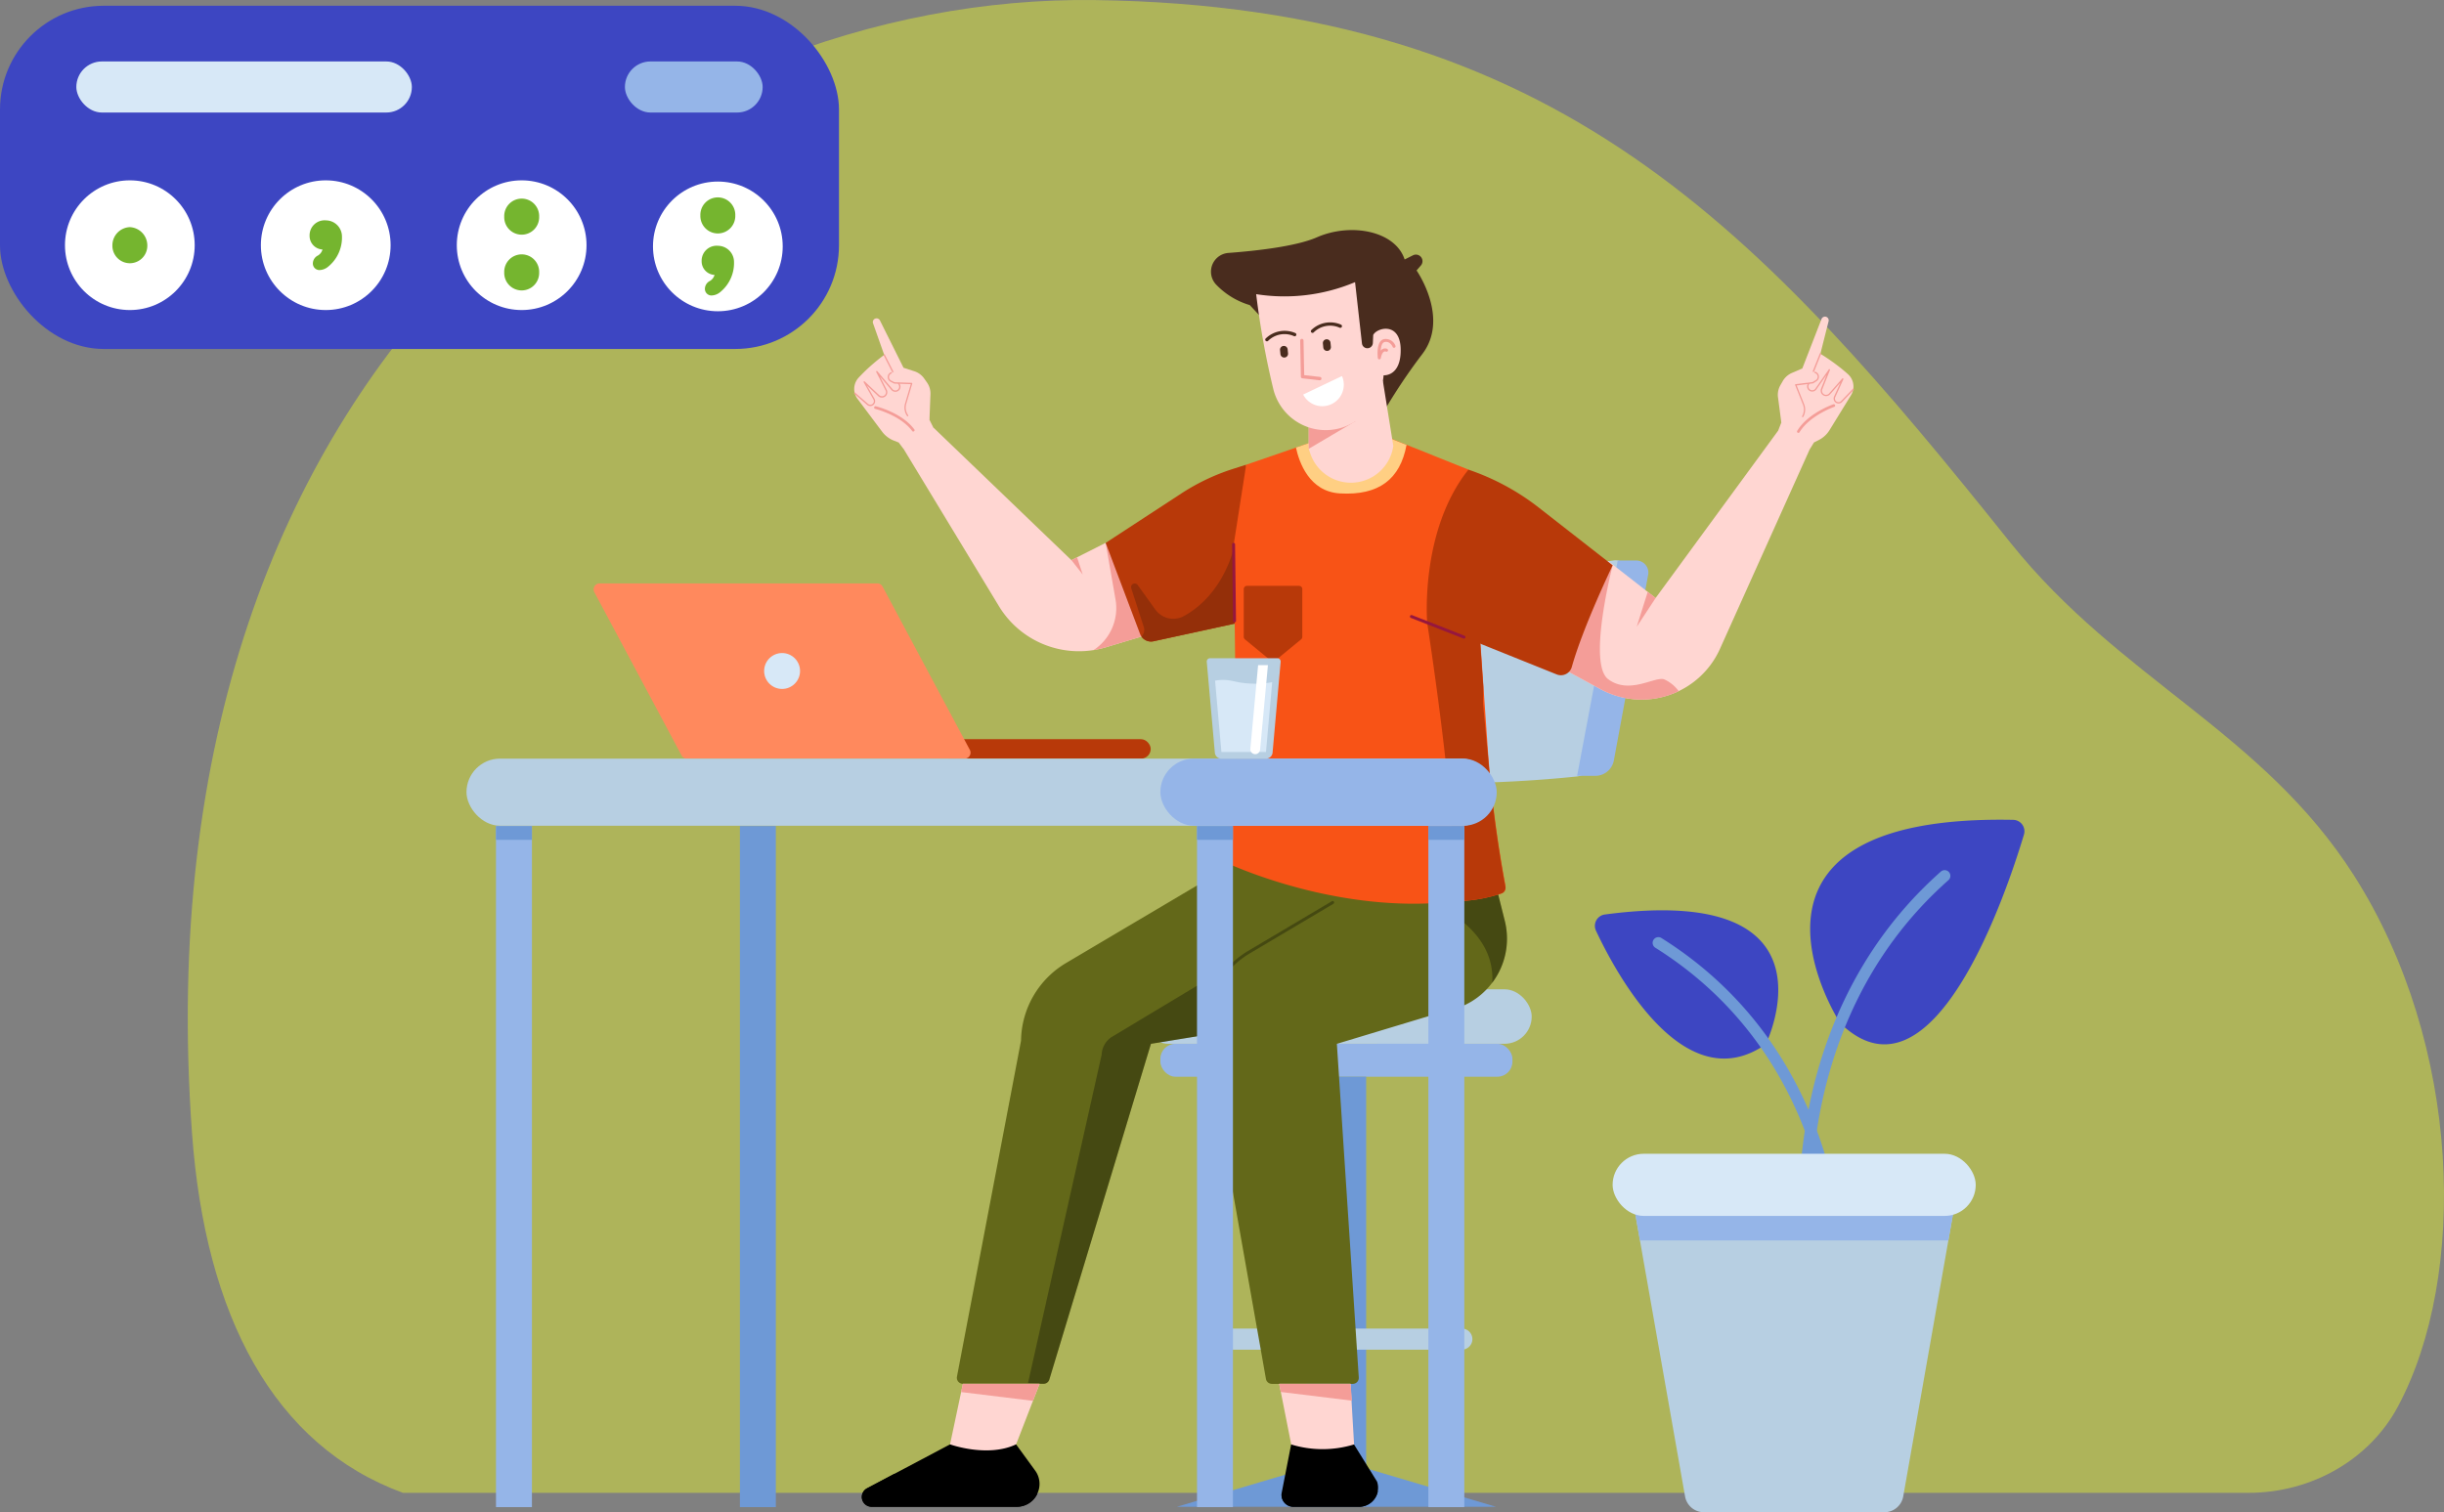 <svg xmlns="http://www.w3.org/2000/svg" width="390.324" height="241.569" viewBox="0 0 390.324 241.569">
  <rect x="0" y="0" width="390.324" height="241.569" fill="#808080" stroke="none"/>
  <g id="Grupo_137038" data-name="Grupo 137038" transform="translate(-332.01 -2532.667)">
    <g id="Grupo_116521" data-name="Grupo 116521" transform="translate(375 2522.667)">
      <g id="Grupo_114351" data-name="Grupo 114351" transform="translate(-13 10)">
        <path id="Trazado_168713" data-name="Trazado 168713" d="M333.638,238.471c10.078,0,19.313-5.308,23.841-13.746,11.185-20.848,10.278-57.776-6.993-84.872-14.618-22.936-37.348-31.275-54.841-53.125C255.942,37.131,223.523.992,149.335.01,80.321-.9-3.877,55.4,5.2,180.988c2.116,29.226,13.061,49.923,33.692,57.483Z" transform="translate(-4.527 0.001)" fill="#dce736" opacity="0.507"/>
      </g>
    </g>
    <g id="Grupo_136767" data-name="Grupo 136767" transform="translate(514.261 2622.151)">
      <path id="Trazado_171839" data-name="Trazado 171839" d="M302.63,199.29h9.831l-8.81,52.21H293.82Z" transform="translate(-256.532 -171.615)" fill="#6e99d6"/>
      <rect id="Rectángulo_44092" data-name="Rectángulo 44092" width="56.224" height="5.26" rx="2.4" transform="translate(59.296 82.515) rotate(180)" fill="#95b5e8"/>
      <rect id="Rectángulo_44093" data-name="Rectángulo 44093" width="62.373" height="8.705" rx="4.353" transform="translate(62.373 77.255) rotate(180)" fill="#b7cfe2"/>
      <rect id="Rectángulo_44094" data-name="Rectángulo 44094" width="9.5" height="62.562" transform="translate(35.936 145.072) rotate(180)" fill="#6e99d6"/>
      <path id="Trazado_171840" data-name="Trazado 171840" d="M272.941,181.21a208.1,208.1,0,0,0,42.485.021,3.034,3.034,0,0,0,2.567-2.4l5.486-29.714a1.946,1.946,0,0,0-2.241-2.393,147.255,147.255,0,0,1-41.37-.021,2.953,2.953,0,0,0-3.119,2.388L271.263,178.8a1.934,1.934,0,0,0,1.678,2.4Z" transform="translate(-245.82 -146.676)" fill="#b7cfe2"/>
      <path id="Trazado_171841" data-name="Trazado 171841" d="M361.78,146.78H364.7a1.933,1.933,0,0,1,1.92,2.414l-5.46,29.566a3.012,3.012,0,0,1-2.814,2.414H355.3Z" transform="translate(-285.674 -146.725)" fill="#95b5e8"/>
      <path id="Trazado_171842" data-name="Trazado 171842" d="M233.74,428.629h51L263.99,422.48h-9.5Z" transform="translate(-228.054 -277.408)" fill="#6e99d6"/>
      <path id="Trazado_171843" data-name="Trazado 171843" d="M242.638,380.03h40.044a1.69,1.69,0,0,1,1.688,1.688h0a1.69,1.69,0,0,1-1.688,1.688H242.638a1.69,1.69,0,0,1-1.688-1.688h0A1.69,1.69,0,0,1,242.638,380.03Z" transform="translate(-231.471 -257.287)" fill="#b7cfe2"/>
    </g>
    <g id="Grupo_136776" data-name="Grupo 136776" transform="translate(468.42 2569.421)">
      <g id="Grupo_136769" data-name="Grupo 136769" transform="translate(0 14.096)">
        <path id="Trazado_171844" data-name="Trazado 171844" d="M190.89,139.169l-7.774,2.341a15.3,15.3,0,0,1-1.962.447,14.943,14.943,0,0,1-15.117-7.012L150.82,109.839a11,11,0,0,1,4.76-3.419l22.029,21.171,5.465-2.761,7.811,14.333Z" transform="translate(-142.909 -88.961)" fill="#ffd6d2"/>
        <g id="Grupo_136768" data-name="Grupo 136768">
          <path id="Trazado_171845" data-name="Trazado 171845" d="M148.461,90.7l-4.76,3.419-.789-1.052-.763-.3a4.311,4.311,0,0,1-1.883-1.425l-3.934-5.244a2.651,2.651,0,0,1,.174-3.387c.452-.489,1.015-1.057,1.7-1.678l.174-.158c.615-.547,1.32-1.136,2.125-1.741a.016.016,0,0,0,.011-.005h0l.011-.011c.005-.005.016-.011.021-.016h.005a.291.291,0,0,1,.042-.032h0l-1.773-5.018a.591.591,0,0,1,.021-.5.574.574,0,0,1,.2-.221.6.6,0,0,1,.868.231l8.547,17.148Z" transform="translate(-135.79 -73.227)" fill="#ffd6d2"/>
          <path id="Trazado_171846" data-name="Trazado 171846" d="M148.013,103.948a.276.276,0,0,1-.074-.063c-1.857-2.52-5.865-3.524-5.907-3.535a.214.214,0,1,1,.1-.416c.168.042,4.2,1.052,6.149,3.7a.212.212,0,0,1-.047.3.232.232,0,0,1-.226.021Z" transform="translate(-138.666 -85.884)" fill="#f49d98"/>
          <path id="Trazado_171847" data-name="Trazado 171847" d="M138.01,92.32a.75.75,0,0,1-.158-.105l-2.036-1.767a.108.108,0,0,1,.142-.163l2.036,1.767a.566.566,0,0,0,.863-.71l-1.552-2.73a.105.105,0,0,1,.026-.137.111.111,0,0,1,.142.005l2.309,2.178a.659.659,0,0,0,.836.047.645.645,0,0,0,.184-.8l-1.494-2.946a.1.1,0,0,1,.037-.137.106.106,0,0,1,.142.021l2.42,2.861a.605.605,0,0,0,1-.668l-2.42-4.76a.106.106,0,0,1,.189-.095l2.42,4.76a.815.815,0,0,1-.279,1.052.824.824,0,0,1-1.078-.153l-1.83-2.157,1.078,2.125a.858.858,0,0,1-1.157,1.152.8.8,0,0,1-.2-.142l-1.794-1.688,1.2,2.109A.782.782,0,0,1,138,92.32Z" transform="translate(-135.78 -78.39)" fill="#f49d98"/>
          <line id="Línea_708" data-name="Línea 708" transform="translate(4.813 5.835)" fill="#ffd6d2"/>
          <path id="Trazado_171848" data-name="Trazado 171848" d="M152.9,92.5a3.058,3.058,0,0,0-.563-1.9l-.437-.621a3.071,3.071,0,0,0-1.578-1.162l-1.657-.537-2.025.794a.725.725,0,0,0-.063,1.32l.568.289,2.756.095-.952,3.2a2.254,2.254,0,0,0,2.725,2.825l1.068-.279L152.9,92.5Z" transform="translate(-140.709 -80.362)" fill="#ffd6d2"/>
          <path id="Trazado_171849" data-name="Trazado 171849" d="M149.109,96.631s-.026-.021-.037-.032a2.328,2.328,0,0,1-.326-2.025l.91-3.072-2.619-.089a.108.108,0,0,1-.047-.011l-.568-.289a.828.828,0,0,1,.074-1.51.1.1,0,0,1,.137.063.105.105,0,0,1-.063.137.614.614,0,0,0-.053,1.12l.547.279,2.73.089a.11.11,0,0,1,.084.042.1.1,0,0,1,.016.095l-.952,3.2a2.122,2.122,0,0,0,.3,1.841.108.108,0,0,1-.026.147.1.1,0,0,1-.11.005Z" transform="translate(-140.609 -80.986)" fill="#f49d98"/>
        </g>
        <path id="Trazado_171850" data-name="Trazado 171850" d="M201.76,146.268l1.8,2.283-.9-2.74Z" transform="translate(-167.055 -107.632)" fill="#f49d98"/>
        <path id="Trazado_171851" data-name="Trazado 171851" d="M218.226,155.754l-7.774,2.341a15.291,15.291,0,0,1-1.962.447h0a8.02,8.02,0,0,0,3.5-8.09l-1.578-9.042,7.811,14.333Z" transform="translate(-170.245 -105.546)" fill="#f49d98"/>
        <path id="Trazado_171852" data-name="Trazado 171852" d="M237.934,141.939l-5.186,1.131-12.961,2.819a1.856,1.856,0,0,1-1.915-.757,1.884,1.884,0,0,1-.221-.405l-5.5-14.554,12.1-7.906a34.048,34.048,0,0,1,8.19-3.9l2.13-.684,3.361,24.259Z" transform="translate(-171.979 -94.298)" fill="#b83909"/>
        <path id="Trazado_171853" data-name="Trazado 171853" d="M236.407,154.963l-12.961,2.819a1.856,1.856,0,0,1-1.915-.757h0a1.517,1.517,0,0,0,.363-1.541l-1.994-6.165a.584.584,0,0,1,1.031-.521l2.8,3.9a3.536,3.536,0,0,0,4.545,1.073c6.465-3.529,8.032-11,8.032-11l.089,12.187Z" transform="translate(-175.639 -106.191)" fill="#942f09"/>
      </g>
      <g id="Grupo_136772" data-name="Grupo 136772" transform="translate(1.225 100.277)">
        <path id="Trazado_171854" data-name="Trazado 171854" d="M167.932,321.1h12.887a.953.953,0,0,0,.915-.679l16.232-53.641,5.875-.957,26.337-4.276a11.721,11.721,0,0,0,9.494-14.439l-1.8-7.175-25.09-2.861L184.4,253.881a14.64,14.64,0,0,0-7.18,12.393l-10.236,53.683a.96.96,0,0,0,.942,1.136Z" transform="translate(-151.788 -237.07)" fill="#636819"/>
        <path id="Trazado_171855" data-name="Trazado 171855" d="M188.57,334l2.462.089a.961.961,0,0,0,.952-.679l16.222-53.615,13.36-2.172,1.047-6.023,2.919-7.069-23.707,14.244a3.585,3.585,0,0,0-1.494,2.777L188.57,334Z" transform="translate(-162.027 -250.086)" opacity="0.3"/>
        <path id="Trazado_171856" data-name="Trazado 171856" d="M288.393,258.5a11.685,11.685,0,0,1-7.5,4.539l-17.316,5.228,3.5,53.3a.956.956,0,0,1-.957,1.02H253.193a.959.959,0,0,1-.942-.789L243.1,270.066c-1.12-6.323.279-11.567,6.012-17.263l11.314-12.419.316-.184,27.852,1.231,1.8,7.175a11.7,11.7,0,0,1-1.994,9.9Z" transform="translate(-187.706 -238.554)" fill="#636819"/>
        <path id="Trazado_171857" data-name="Trazado 171857" d="M276.238,396.82l.563,9.678-4.839,3.719-5.2-3.719-1.92-9.678Z" transform="translate(-198.18 -312.792)" fill="#ffd6d2"/>
        <path id="Trazado_171858" data-name="Trazado 171858" d="M264.84,396.82l.258,1.3,11.362,1.389-.221-2.693Z" transform="translate(-198.18 -312.792)" fill="#f49d98"/>
        <g id="Grupo_136770" data-name="Grupo 136770" transform="translate(0 84.028)">
          <path id="Trazado_171859" data-name="Trazado 171859" d="M179.2,396.82l-3.75,9.678-4.839,3.719L164.9,406.5l2.051-9.678Z" transform="translate(-150.808 -396.82)" fill="#ffd6d2"/>
          <path id="Trazado_171860" data-name="Trazado 171860" d="M168.549,396.82l-.279,1.315,11.472,1.4,1.052-2.719Z" transform="translate(-152.405 -396.82)" fill="#f49d98"/>
          <path id="Trazado_171861" data-name="Trazado 171861" d="M166.134,423.105a3.6,3.6,0,0,1-3.287,2.072h-23.17a1.566,1.566,0,0,1-.731-2.951l4.382-2.32h0l8.874-4.7s5.97,2.162,10.546,0l3.04,4.176a3.594,3.594,0,0,1,.342,3.714Z" transform="translate(-138.108 -405.537)"/>
          <path id="Trazado_171862" data-name="Trazado 171862" d="M166.134,427.338a3.6,3.6,0,0,1-3.287,2.072h-23.17a1.566,1.566,0,0,1-.731-2.951l4.382-2.32h0s2.13.273,2.9,3.193h19.909Z" transform="translate(-138.108 -409.77)"/>
        </g>
        <path id="Trazado_171863" data-name="Trazado 171863" d="M244.91,286.76a.242.242,0,0,1-.237-.2l-2.393-13.655a14.343,14.343,0,0,1,6.77-14.728l13.413-7.958a.238.238,0,1,1,.242.41l-13.413,7.958a13.852,13.852,0,0,0-6.543,14.233l2.393,13.655a.243.243,0,0,1-.195.279H244.9Z" transform="translate(-187.386 -243.286)" fill="#454911"/>
        <path id="Trazado_171864" data-name="Trazado 171864" d="M304.323,258.495c.815-13.224-21.855-17.268-27.973-18.121l.316-.184,27.852,1.231,1.8,7.175a11.7,11.7,0,0,1-1.994,9.9Z" transform="translate(-203.635 -238.549)" opacity="0.3"/>
        <g id="Grupo_136771" data-name="Grupo 136771" transform="translate(67.032 93.712)">
          <path id="Trazado_171865" data-name="Trazado 171865" d="M280.929,422.678a3.052,3.052,0,0,1-3.019,2.514H267.458a1.908,1.908,0,0,1-1.909-1.978v-.132l1.536-7.853a17.177,17.177,0,0,0,10.041,0l3.682,5.939a3,3,0,0,1,.11,1.515Z" transform="translate(-265.547 -415.23)"/>
          <path id="Trazado_171866" data-name="Trazado 171866" d="M265.559,429.742a1.9,1.9,0,0,0,1.909,1.978H277.92a3.066,3.066,0,0,0,3.019-2.514,3.5,3.5,0,0,1-2.63,1.247c-1.741-.252-2.136-1.331-4.866-1.436s-5.334,1.473-6.254,1.452a2.976,2.976,0,0,1-1.625-.731Z" transform="translate(-265.552 -421.762)"/>
        </g>
      </g>
      <path id="Trazado_171867" data-name="Trazado 171867" d="M293,180.991a.961.961,0,0,1-.6,1.073,23.867,23.867,0,0,1-6.491,1.226c-.463.037-.931.079-1.4.116-.342.026-.694.058-1.036.084-16.532,1.483-31.655-4.787-34.905-6.244a.953.953,0,0,1-.552-.994l2-15.712-.421-34.227,1.988-12.724,7.948-2.735.026-.011,5.234-1.8h8.995l3.046,1.22.389.153,9.884,3.961s1.8,26.468,3.13,45.578a200.01,200.01,0,0,0,2.788,21.035Z" transform="translate(-188.97 -76.107)" fill="#f85316"/>
      <path id="Trazado_171868" data-name="Trazado 171868" d="M287.593,110.413c-1.015,5.491-4.418,8.121-10.646,7.758-4.913-.289-6.517-5.007-7.017-7.327l5.234-1.8h8.995l3.046,1.22Z" transform="translate(-199.367 -76.106)" fill="#ffcf83"/>
      <path id="Trazado_171869" data-name="Trazado 171869" d="M313.773,209.361c.473-.037.942-.079,1.4-.116a23.824,23.824,0,0,0,6.491-1.22.966.966,0,0,0,.6-1.073,201.249,201.249,0,0,1-2.788-21.035c-.126-1.231-.247-2.472-.363-3.708-.032-.363-.068-.726-.1-1.084-.095-1.015-.184-2.025-.279-3.035-.1-1.157.063-2.346-.026-3.487-.142-1.72-.331-4.781-.458-6.454-1.162-3.456-2.13-4.339-2.13-4.339l-6.359.926s5.47,34.811,4,44.631Z" transform="translate(-218.252 -102.068)" fill="#b83909"/>
      <path id="Trazado_171870" data-name="Trazado 171870" d="M263.243,163.017l-4.171,3.429a.5.5,0,0,1-.636,0l-4.171-3.429a.5.5,0,0,1-.184-.389v-7.653a.505.505,0,0,1,.5-.5h8.348a.505.505,0,0,1,.5.5v7.653a.5.5,0,0,1-.184.389Z" transform="translate(-191.854 -97.64)" fill="#b83909"/>
      <g id="Grupo_136773" data-name="Grupo 136773" transform="translate(56.98)">
        <path id="Trazado_171871" data-name="Trazado 171871" d="M250.337,58.417a12.273,12.273,0,0,1-5.4-3.287,3,3,0,0,1,1.962-5.05c4.429-.331,10.8-1.036,14.144-2.5,5.444-2.378,12.519-1.02,14.007,3.545l1.331-.668a1.049,1.049,0,0,1,1.262,1.625l-.689.794s5.376,7.669.842,13.45a92.054,92.054,0,0,0-8.137,12.8l-19.325-20.7Z" transform="translate(-244.108 -46.428)" fill="#492c1e"/>
        <path id="Trazado_171872" data-name="Trazado 171872" d="M285.645,92.16l1.673,10.425h0a6.838,6.838,0,0,1-6.77,5.875h0a6.841,6.841,0,0,1-6.486-4.666l-.252-.747v-6.57l11.84-4.318Z" transform="translate(-258.187 -68.105)" fill="#ffd6d2"/>
        <path id="Trazado_171873" data-name="Trazado 171873" d="M281.264,102.537l-7.464,4.408V100.38Z" transform="translate(-258.182 -72.002)" fill="#f49d98"/>
        <path id="Trazado_171874" data-name="Trazado 171874" d="M257.85,64.155A131.844,131.844,0,0,0,260.6,79.367a8.619,8.619,0,0,0,12.266,5.57,9.568,9.568,0,0,0,5.339-7.822s2.8.247,2.725-4.171-3.808-3.451-4.387-2.267l-.058,1.283a.87.87,0,0,1-.531.763h0a.872.872,0,0,1-1.21-.7l-1.1-9.789A29.06,29.06,0,0,1,257.85,64.155Z" transform="translate(-250.621 -53.918)" fill="#ffd6d2"/>
        <path id="Trazado_171875" data-name="Trazado 171875" d="M274.371,86.072h-.058l-2.751-.31a.267.267,0,0,1-.237-.263l-.116-5.775a.28.28,0,0,1,.263-.274.269.269,0,0,1,.273.263l.111,5.539,2.52.284a.271.271,0,0,1,.237.3A.269.269,0,0,1,274.371,86.072Z" transform="translate(-256.954 -62.081)" fill="#f49d98"/>
        <path id="Trazado_171876" data-name="Trazado 171876" d="M278.838,81.448h0a.606.606,0,0,0,.547-.668l-.063-.636a.606.606,0,0,0-.668-.547h0a.606.606,0,0,0-.547.668l.063.636A.606.606,0,0,0,278.838,81.448Z" transform="translate(-260.222 -62.149)" fill="#492c1e"/>
        <path id="Trazado_171877" data-name="Trazado 171877" d="M265.828,83.458h0a.606.606,0,0,0,.547-.668l-.063-.636a.606.606,0,0,0-.668-.547h0a.606.606,0,0,0-.547.668l.063.636A.606.606,0,0,0,265.828,83.458Z" transform="translate(-254.055 -63.101)" fill="#492c1e"/>
        <path id="Trazado_171878" data-name="Trazado 171878" d="M272.12,93.716a3.436,3.436,0,0,0,6.2-2.956Z" transform="translate(-257.386 -67.442)" fill="#fff"/>
        <path id="Trazado_171879" data-name="Trazado 171879" d="M274.752,76.138a.292.292,0,0,1-.226-.084.267.267,0,0,1,.016-.379,4.33,4.33,0,0,1,4.739-.852.269.269,0,0,1-.247.479,3.728,3.728,0,0,0-4.134.768.254.254,0,0,1-.158.068Z" transform="translate(-258.492 -59.716)" fill="#492c1e"/>
        <path id="Trazado_171880" data-name="Trazado 171880" d="M260.9,78.7a.292.292,0,0,1-.226-.084.267.267,0,0,1,.016-.379,4.33,4.33,0,0,1,4.739-.852.269.269,0,0,1-.247.479,3.72,3.72,0,0,0-4.129.768.254.254,0,0,1-.158.068Z" transform="translate(-251.927 -60.929)" fill="#492c1e"/>
        <path id="Trazado_171881" data-name="Trazado 171881" d="M294.982,82.74h.011a.243.243,0,0,0,.242-.205c.032-.205.184-.836.489-1.015a.371.371,0,0,1,.342-.016.236.236,0,0,0,.305-.142.24.24,0,0,0-.142-.305.854.854,0,0,0-.752.058,1,1,0,0,0-.263.231c.042-.626.2-1.262.61-1.368.868-.221,1.289.731,1.3.773a.241.241,0,0,0,.442-.195,1.656,1.656,0,0,0-1.862-1.041c-1.236.316-.978,2.74-.947,3.019a.241.241,0,0,0,.226.21Z" transform="translate(-268.097 -62.089)" fill="#f49d98"/>
      </g>
      <path id="Trazado_171882" data-name="Trazado 171882" d="M250.929,154.118a.236.236,0,0,1-.237-.237l-.153-12.219a.24.24,0,0,1,.237-.242h0a.236.236,0,0,1,.237.237l.153,12.219a.24.24,0,0,1-.237.242Z" transform="translate(-190.176 -91.455)" fill="#96173e"/>
      <g id="Grupo_136775" data-name="Grupo 136775" transform="translate(88.778 13.824)">
        <path id="Trazado_171883" data-name="Trazado 171883" d="M388.492,110.377l-14.328,31.865a13.729,13.729,0,0,1-19.078,6.422l-8.106-4.408,9.352-16.038,7.559,5.891,19.546-26.7S387.371,107.542,388.492,110.377Z" transform="translate(-324.667 -89.158)" fill="#ffd6d2"/>
        <g id="Grupo_136774" data-name="Grupo 136774" transform="translate(58.743)">
          <path id="Trazado_171884" data-name="Trazado 171884" d="M416.3,90.962l5.055,2.967.689-1.12.736-.368a4.332,4.332,0,0,0,1.741-1.589l3.435-5.586a2.58,2.58,0,0,0,.352-.931,2.659,2.659,0,0,0-.836-2.43c-.494-.442-1.11-.957-1.852-1.515-.063-.047-.121-.095-.189-.142-.663-.489-1.415-1.01-2.272-1.541a.016.016,0,0,1-.01-.005h0s-.005,0-.011-.011-.016-.011-.026-.016h-.005a.481.481,0,0,0-.042-.026h0l1.3-5.16a.614.614,0,0,0-.063-.5.621.621,0,0,0-.216-.205.6.6,0,0,0-.842.31L416.31,90.957Z" transform="translate(-416.268 -72.711)" fill="#ffd6d2"/>
          <path id="Trazado_171885" data-name="Trazado 171885" d="M422.4,103.852a.212.212,0,0,0,.068-.068c1.62-2.677,5.518-4.05,5.56-4.061a.215.215,0,0,0-.142-.405c-.168.058-4.087,1.436-5.786,4.245a.215.215,0,0,0,.074.295.218.218,0,0,0,.226,0Z" transform="translate(-419.003 -85.316)" fill="#f49d98"/>
          <path id="Trazado_171886" data-name="Trazado 171886" d="M430.554,91.725a1.021,1.021,0,0,0,.147-.116l1.867-1.946a.108.108,0,0,0,0-.153.113.113,0,0,0-.153,0l-1.867,1.946a.576.576,0,0,1-.684.105.565.565,0,0,1-.242-.731l1.294-2.861a.117.117,0,0,0-.042-.137.1.1,0,0,0-.137.021l-2.1,2.383a.54.54,0,0,1-.142.121.645.645,0,0,1-.942-.784l1.22-3.072a.109.109,0,0,0-.047-.137.105.105,0,0,0-.137.032l-2.146,3.072a.608.608,0,0,1-1.063-.573l1.973-4.96a.11.11,0,0,0-.058-.142.108.108,0,0,0-.142.058l-1.973,4.96a.819.819,0,0,0,1.431.773l1.62-2.32-.878,2.214a.862.862,0,0,0,1.257,1.047.942.942,0,0,0,.189-.158l1.631-1.846-1,2.209a.784.784,0,0,0,1.136.984Z" transform="translate(-420.449 -77.96)" fill="#f49d98"/>
          <line id="Línea_709" data-name="Línea 709" transform="translate(6.791 5.943)" fill="#ffd6d2"/>
          <path id="Trazado_171887" data-name="Trazado 171887" d="M416.266,93.087a3.079,3.079,0,0,1,.384-1.941l.379-.663a3.122,3.122,0,0,1,1.462-1.3l1.6-.689,2.093.6a.722.722,0,0,1,.184,1.3l-.536.342-2.735.347,1.241,3.1a2.253,2.253,0,0,1-2.456,3.061l-1.089-.179-.526-4Z" transform="translate(-416.239 -80.19)" fill="#ffd6d2"/>
          <path id="Trazado_171888" data-name="Trazado 171888" d="M422.739,96.695a.227.227,0,0,0,.037-.037,2.351,2.351,0,0,0,.142-2.046l-1.189-2.977,2.6-.326a.1.1,0,0,0,.042-.016l.537-.342a.835.835,0,0,0-.21-1.5.107.107,0,1,0-.058.205.616.616,0,0,1,.158,1.11l-.516.326-2.714.342a.092.092,0,0,0-.079.053.1.1,0,0,0-.005.095l1.241,3.1a2.126,2.126,0,0,1-.126,1.862.106.106,0,0,0,.042.147.117.117,0,0,0,.11,0Z" transform="translate(-418.719 -80.642)" fill="#f49d98"/>
        </g>
        <path id="Trazado_171889" data-name="Trazado 171889" d="M376.414,157.284l-3.024,4.6,1.762-5.581Z" transform="translate(-337.186 -112.332)" fill="#f49d98"/>
        <path id="Trazado_171890" data-name="Trazado 171890" d="M367.588,168.334a13.692,13.692,0,0,1-12.492-.321L346.99,163.6l10.052-15.375s-4.076,15.722-.71,18.21,7.364-.442,8.9,0A5.871,5.871,0,0,1,367.588,168.334Z" transform="translate(-324.672 -108.507)" fill="#f49d98"/>
        <path id="Trazado_171891" data-name="Trazado 171891" d="M316.3,119.18h0a38.263,38.263,0,0,1,11.272,6.091l11.767,9.189s-4.7,9.726-6.533,16.248a1.8,1.8,0,0,1-2.409,1.184l-20.687-8.316s-1.2-14.617,6.591-24.4Z" transform="translate(-306.969 -94.737)" fill="#b83909"/>
        <path id="Trazado_171892" data-name="Trazado 171892" d="M313.176,167.106a.18.18,0,0,1-.089-.016l-8.374-3.287a.24.24,0,1,1,.174-.447l8.374,3.287a.243.243,0,0,1,.137.31.238.238,0,0,1-.221.153Z" transform="translate(-304.56 -115.669)" fill="#96173e"/>
      </g>
    </g>
    <g id="Grupo_136779" data-name="Grupo 136779" transform="translate(406.51 2625.856)">
      <g id="Grupo_136777" data-name="Grupo 136777" transform="translate(20.304)">
        <rect id="Rectángulo_44095" data-name="Rectángulo 44095" width="33.659" height="3.109" rx="1.554" transform="translate(88.972 27.999) rotate(180)" fill="#b83909"/>
        <path id="Trazado_171893" data-name="Trazado 171893" d="M71.577,181.719h44.352a.954.954,0,0,0,.842-1.4l-13.939-26.089a.957.957,0,0,0-.842-.5H57.638a.954.954,0,0,0-.842,1.4l13.939,26.089A.958.958,0,0,0,71.577,181.719Z" transform="translate(-56.682 -153.72)" fill="#ff895d"/>
        <ellipse id="Elipse_6088" data-name="Elipse 6088" cx="2.867" cy="2.867" rx="2.867" ry="2.867" transform="translate(27.235 11.13)" fill="#d7e8f7"/>
      </g>
      <rect id="Rectángulo_44096" data-name="Rectángulo 44096" width="5.739" height="108.797" transform="translate(49.407 147.563) rotate(180)" fill="#6e99d6"/>
      <g id="Grupo_136778" data-name="Grupo 136778" transform="translate(0 27.994)">
        <rect id="Rectángulo_44097" data-name="Rectángulo 44097" width="164.243" height="10.725" rx="5.363" transform="translate(164.243 10.725) rotate(180)" fill="#b7cfe2"/>
        <rect id="Rectángulo_44098" data-name="Rectángulo 44098" width="53.72" height="10.725" rx="5.363" transform="translate(164.537 10.725) rotate(180)" fill="#95b5e8"/>
        <rect id="Rectángulo_44099" data-name="Rectángulo 44099" width="5.739" height="108.797" transform="translate(159.361 119.57) rotate(180)" fill="#95b5e8"/>
        <rect id="Rectángulo_44100" data-name="Rectángulo 44100" width="5.739" height="108.797" transform="translate(122.41 119.57) rotate(180)" fill="#95b5e8"/>
        <rect id="Rectángulo_44101" data-name="Rectángulo 44101" width="5.739" height="108.797" transform="translate(10.452 119.57) rotate(180)" fill="#95b5e8"/>
        <rect id="Rectángulo_44102" data-name="Rectángulo 44102" width="5.739" height="2.199" transform="translate(159.361 12.976) rotate(180)" fill="#6e99d6"/>
        <rect id="Rectángulo_44103" data-name="Rectángulo 44103" width="5.739" height="2.199" transform="translate(122.41 12.976) rotate(180)" fill="#6e99d6"/>
        <rect id="Rectángulo_44104" data-name="Rectángulo 44104" width="5.739" height="2.199" transform="translate(10.452 12.976) rotate(180)" fill="#6e99d6"/>
      </g>
    </g>
    <g id="Grupo_136783" data-name="Grupo 136783" transform="translate(586.72 2663.613)">
      <path id="Trazado_171895" data-name="Trazado 171895" d="M430.853,257.986s-21.808-33.432,27.636-32.465a1.826,1.826,0,0,1,1.715,2.351c-2.835,9.452-14.586,44.415-29.356,30.119Z" transform="translate(-391.675 -225.501)" fill="#3d46c2"/>
      <path id="Trazado_171896" data-name="Trazado 171896" d="M387.982,274.415s12.64-25.848-25.716-20.73a1.826,1.826,0,0,0-1.4,2.588C364.123,263.222,375.043,283.446,387.982,274.415Z" transform="translate(-360.686 -238.543)" fill="#3d46c2"/>
      <path id="Trazado_171897" data-name="Trazado 171897" d="M424.19,303.226a.647.647,0,0,0,.142-.01.913.913,0,0,0,.763-1.042c-.058-.358-5.223-36.1,21.5-59.764a.913.913,0,0,0-1.21-1.368c-14.37,12.724-19.609,28.74-21.482,39.934a73.878,73.878,0,0,0-.615,21.476A.911.911,0,0,0,424.19,303.226Z" transform="translate(-390.125 -232.758)" fill="#6e99d6"/>
      <path id="Trazado_171898" data-name="Trazado 171898" d="M407.64,312.873a.917.917,0,0,0,.915-.9c0-.326-.068-32.58-28.9-50.664a.916.916,0,1,0-.973,1.552c27.978,17.547,28.046,48.786,28.046,49.1a.915.915,0,0,0,.9.921Z" transform="translate(-369.014 -242.406)" fill="#6e99d6"/>
      <path id="Trazado_171899" data-name="Trazado 171899" d="M372.208,337.977l1.12,6.349,7.206,40.9a3.052,3.052,0,0,0,3,2.514h28.84a3.047,3.047,0,0,0,3-2.514l7.211-40.9,1.12-6.349a2.86,2.86,0,0,0,.037-.7,3.039,3.039,0,0,0-3.035-2.877h-45.5a3.035,3.035,0,0,0-3.035,2.877A2.631,2.631,0,0,0,372.208,337.977Z" transform="translate(-366.126 -277.119)" fill="#b7cfe2"/>
      <path id="Trazado_171900" data-name="Trazado 171900" d="M372.208,340.57l1.12,6.349h49.26l1.12-6.349a2.856,2.856,0,0,0,.037-.7H372.172A2.627,2.627,0,0,0,372.208,340.57Z" transform="translate(-366.126 -279.712)" fill="#95b5e8"/>
      <rect id="Rectángulo_44109" data-name="Rectángulo 44109" width="57.991" height="9.926" rx="4.963" transform="translate(60.828 63.288) rotate(180)" fill="#d7e8f7"/>
    </g>
    <g id="Grupo_136784" data-name="Grupo 136784" transform="translate(524.737 2637.813)">
      <path id="Trazado_171901" data-name="Trazado 171901" d="M248.75,176.45h-5.376a.531.531,0,0,0-.526.579l1.289,14.5a1.054,1.054,0,0,0,1.052.963h7.117a1.058,1.058,0,0,0,1.052-.963l1.289-14.5a.531.531,0,0,0-.526-.579h-5.376Z" transform="translate(-242.846 -176.45)" fill="#b7cfe2"/>
      <path id="Trazado_171902" data-name="Trazado 171902" d="M248.2,183.221a6.849,6.849,0,0,0-2.825-.058l1.015,11.393h7.117l.989-11.146a15.332,15.332,0,0,1-6.3-.195Z" transform="translate(-244.047 -179.575)" fill="#d7e8f7"/>
      <path id="Trazado_171903" data-name="Trazado 171903" d="M258.891,178.55h-1.573l-1.241,13.366a.787.787,0,0,0,.778.857h0a.783.783,0,0,0,.778-.71l1.252-13.508Z" transform="translate(-249.116 -177.445)" fill="#fff"/>
    </g>
    <g id="Grupo_137037" data-name="Grupo 137037" transform="translate(-64.99 -11.413)">
      <g id="Grupo_136781" data-name="Grupo 136781" transform="translate(397 2545)">
        <rect id="Rectángulo_44106" data-name="Rectángulo 44106" width="133.991" height="54.826" rx="16.57" fill="#3d46c2"/>
        <rect id="Rectángulo_44107" data-name="Rectángulo 44107" width="53.584" height="8.157" rx="4.078" transform="translate(12.191 8.897)" fill="#d7e8f7"/>
        <rect id="Rectángulo_44108" data-name="Rectángulo 44108" width="21.996" height="8.157" rx="4.078" transform="translate(99.804 8.897)" fill="#95b5e8"/>
      </g>
      <ellipse id="Elipse_6089" data-name="Elipse 6089" cx="10.359" cy="10.359" rx="10.359" ry="10.359" transform="translate(407.377 2572.889)" fill="#fff"/>
      <ellipse id="Elipse_6090" data-name="Elipse 6090" cx="10.359" cy="10.359" rx="10.359" ry="10.359" transform="translate(438.665 2572.889)" fill="#fff"/>
      <ellipse id="Elipse_6091" data-name="Elipse 6091" cx="10.359" cy="10.359" rx="10.359" ry="10.359" transform="translate(469.954 2572.889)" fill="#fff"/>
      <ellipse id="Elipse_6092" data-name="Elipse 6092" cx="10.359" cy="10.359" rx="10.359" ry="10.359" transform="translate(501.287 2573.082)" fill="#fff"/>
      <g id="Grupo_136786" data-name="Grupo 136786" transform="translate(477.53 2575.805)">
        <path id="Trazado_171904" data-name="Trazado 171904" d="M91.42,47.978a2.79,2.79,0,1,1,5.576,0,2.789,2.789,0,1,1-5.576,0Z" transform="translate(-91.42 -36.174)" fill="#75b52f"/>
        <path id="Trazado_171905" data-name="Trazado 171905" d="M91.42,37.868a2.79,2.79,0,1,1,5.576,0,2.789,2.789,0,1,1-5.576,0Z" transform="translate(-91.42 -34.97)" fill="#75b52f"/>
      </g>
      <path id="Trazado_171906" data-name="Trazado 171906" d="M20.38,43.048a2.9,2.9,0,0,1,2.775-2.9,2.93,2.93,0,0,1,2.8,2.9,2.789,2.789,0,1,1-5.576,0Z" transform="translate(394.572 2540.217)" fill="#75b52f"/>
      <path id="Trazado_171907" data-name="Trazado 171907" d="M57.7,46.857a1.047,1.047,0,0,1-1.048-1.048,1.432,1.432,0,0,1,.81-1.277,1.626,1.626,0,0,0,.731-.96A2.172,2.172,0,0,1,56.13,41.36a2.39,2.39,0,0,1,2.616-2.44A2.581,2.581,0,0,1,61.3,41.51a5.981,5.981,0,0,1-2.264,4.854,2.266,2.266,0,0,1-1.339.493Z" transform="translate(390.314 2540.364)" fill="#75b52f"/>
      <g id="Grupo_136787" data-name="Grupo 136787" transform="translate(508.854 2575.61)">
        <path id="Trazado_171908" data-name="Trazado 171908" d="M126.98,37.648a2.79,2.79,0,1,1,5.576,0,2.789,2.789,0,1,1-5.576,0Z" transform="translate(-126.98 -34.75)" fill="#75b52f"/>
        <path id="Trazado_171909" data-name="Trazado 171909" d="M128.778,51.467a1.047,1.047,0,0,1-1.048-1.048,1.432,1.432,0,0,1,.81-1.277,1.626,1.626,0,0,0,.731-.96,2.172,2.172,0,0,1-2.061-2.211,2.39,2.39,0,0,1,2.616-2.44,2.581,2.581,0,0,1,2.555,2.59,5.981,5.981,0,0,1-2.264,4.854,2.266,2.266,0,0,1-1.339.493Z" transform="translate(-127.007 -35.796)" fill="#75b52f"/>
      </g>
    </g>
  </g>
</svg>
